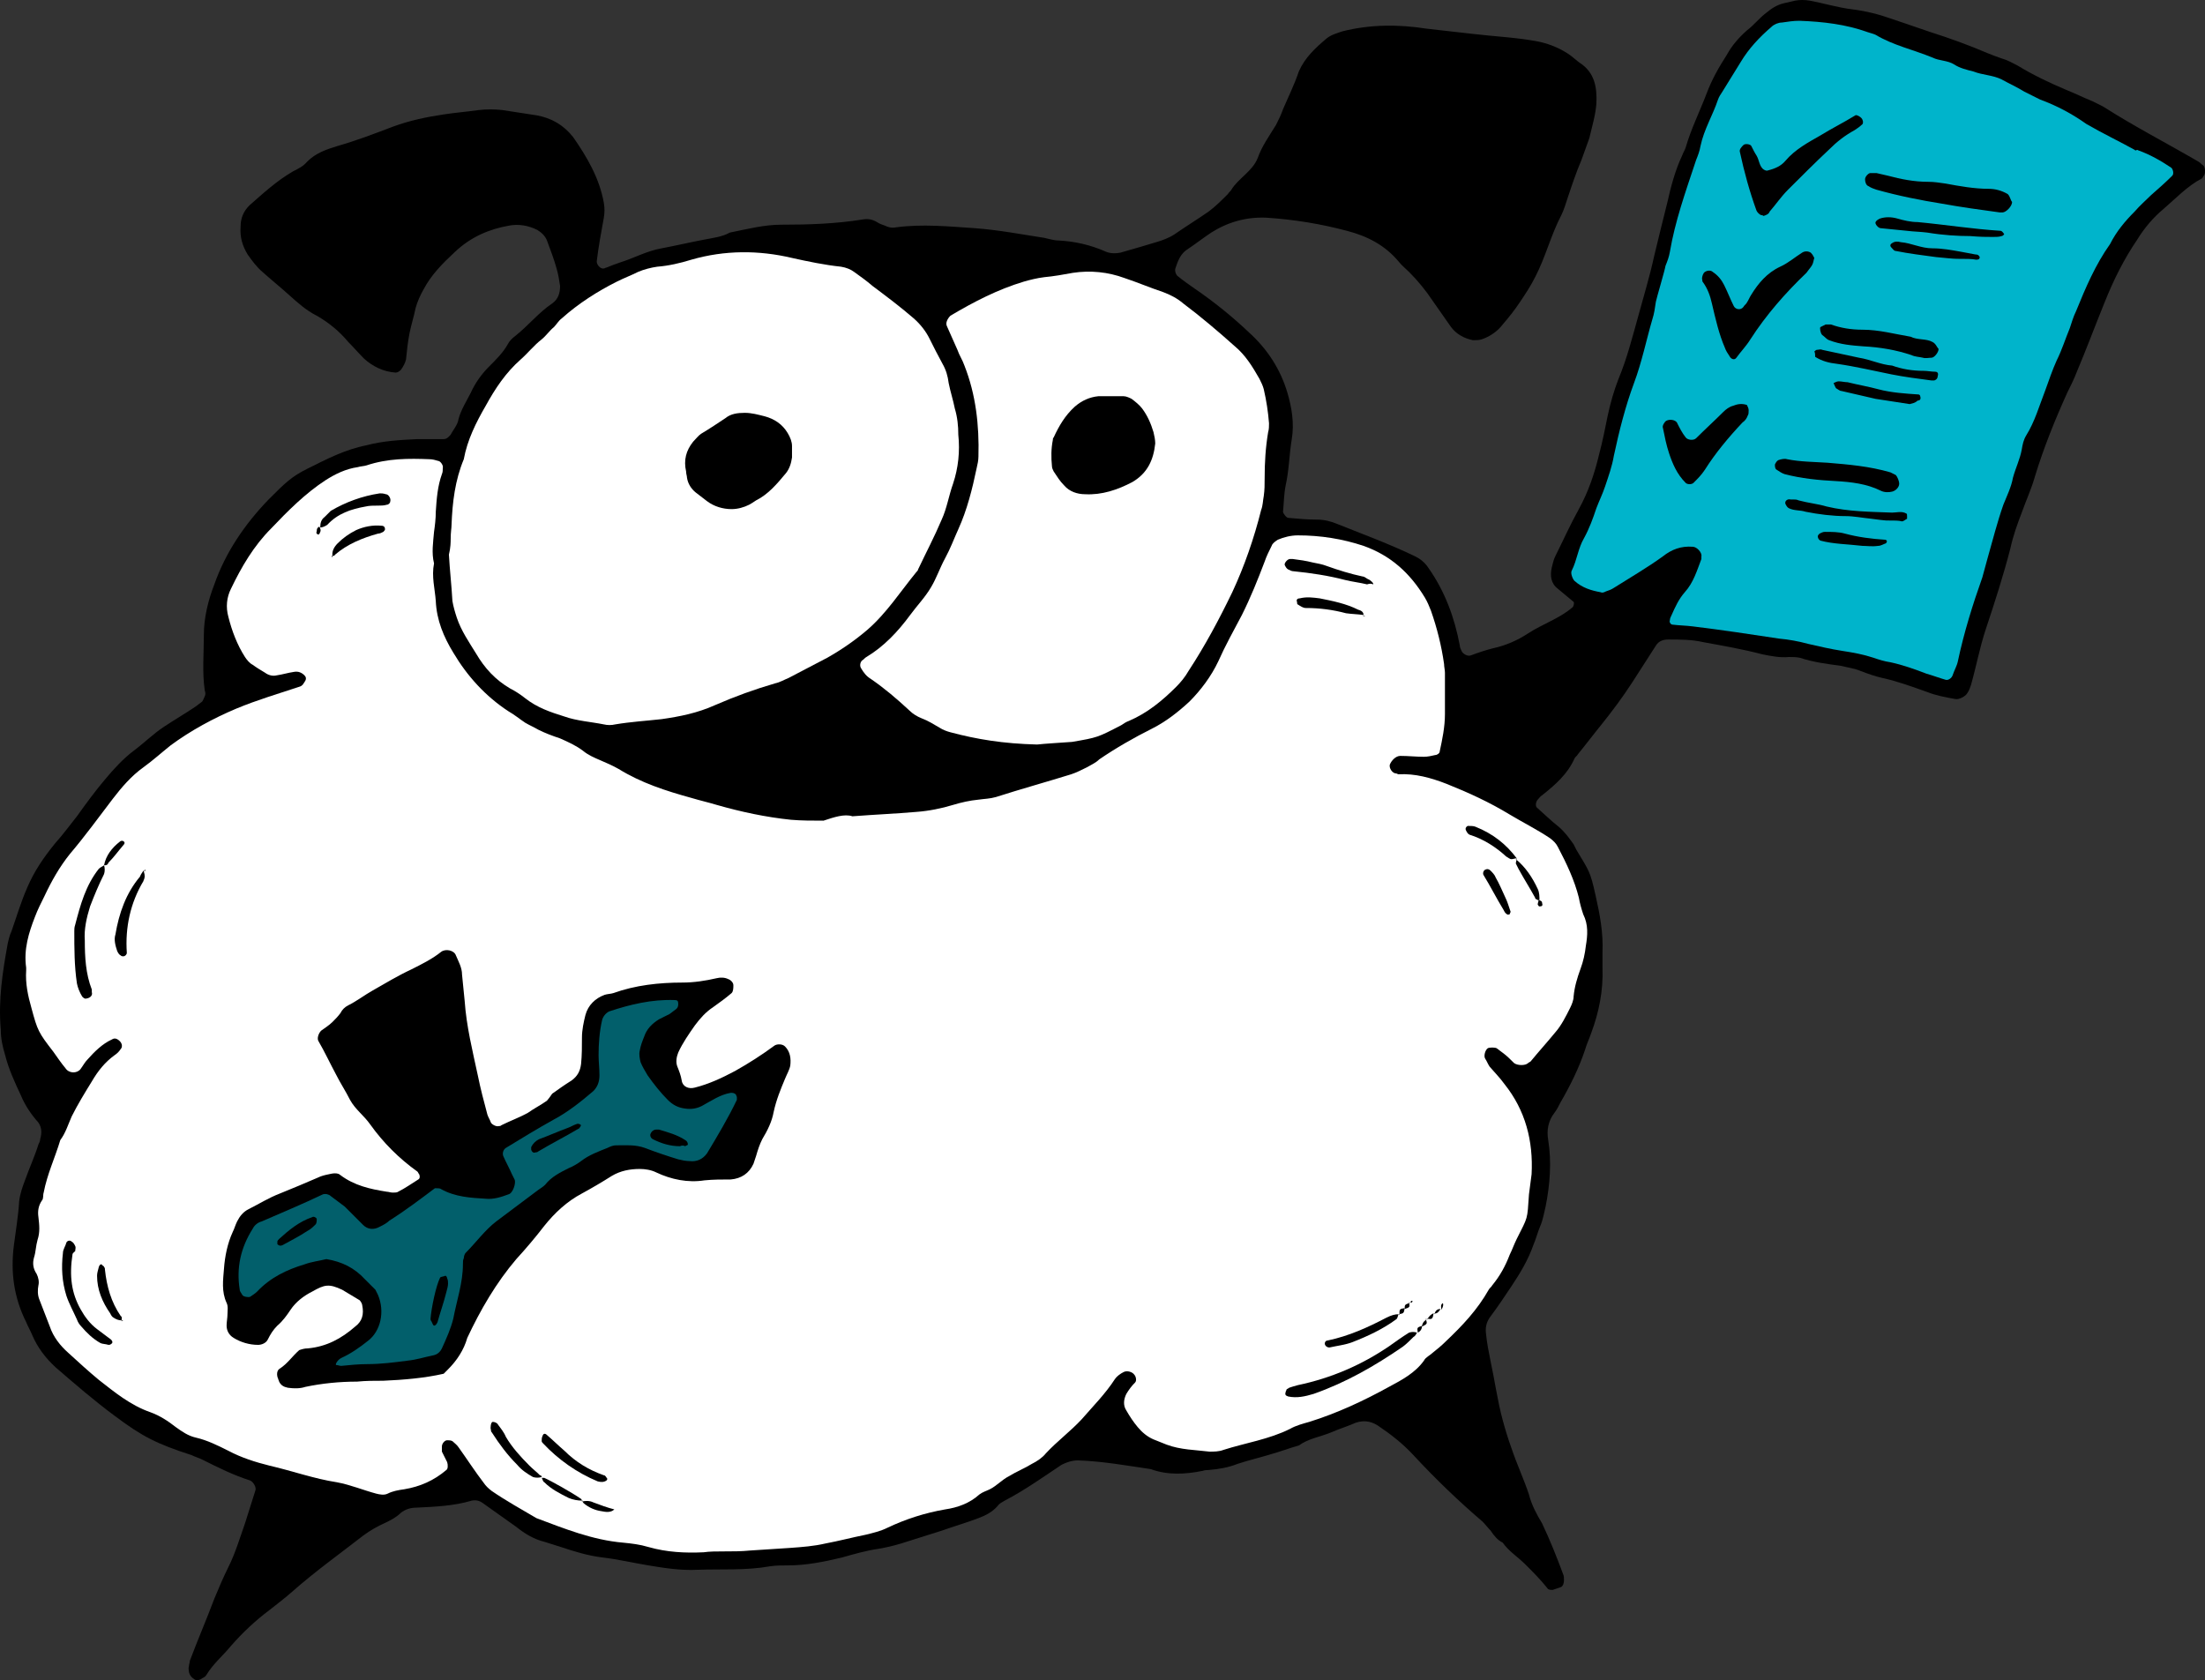 <?xml version="1.0" standalone="no"?><!-- Generator: Gravit.io --><svg xmlns="http://www.w3.org/2000/svg" xmlns:xlink="http://www.w3.org/1999/xlink" style="isolation:isolate" viewBox="0 0 251.929 191.984" width="251.929" height="191.984"><rect x="0" y="0" width="251.929" height="191.984" fill="#333333" stroke="none"/><defs><clipPath id="_clipPath_DaoOzjfwqD6pxLozTm8jhDwi1e4hAanr"><rect width="251.929" height="191.984"/></clipPath></defs><g clip-path="url(#_clipPath_DaoOzjfwqD6pxLozTm8jhDwi1e4hAanr)"><path d=" M 47.69 50.175 C 48.69 50.175 49.69 50.175 50.69 50.175 C 51.09 50.175 51.29 49.875 51.49 49.675 C 51.79 49.075 52.29 48.575 52.39 47.875 C 52.69 46.775 53.29 45.875 53.79 44.875 C 54.29 43.775 54.99 42.775 55.89 41.875 C 56.69 41.075 57.49 40.275 57.99 39.375 C 58.19 38.975 58.49 38.675 58.89 38.375 C 60.39 37.175 61.59 35.675 63.09 34.675 C 63.79 34.175 63.99 33.475 63.99 32.675 C 63.89 31.975 63.79 31.375 63.59 30.675 C 63.29 29.575 62.89 28.575 62.49 27.475 C 62.29 26.975 61.89 26.575 61.39 26.275 C 60.39 25.775 59.29 25.575 58.19 25.775 C 55.89 26.175 53.79 27.075 51.99 28.775 C 50.59 30.075 49.29 31.375 48.39 33.075 C 47.99 33.775 47.69 34.475 47.49 35.175 C 47.29 36.175 46.99 37.075 46.79 38.075 C 46.59 39.075 46.49 40.075 46.39 41.075 C 46.29 41.475 46.09 41.875 45.79 42.275 C 45.59 42.475 45.39 42.575 45.19 42.575 C 43.79 42.475 42.59 41.875 41.59 40.975 C 40.99 40.375 40.39 39.675 39.79 39.075 C 38.79 37.875 37.59 36.875 36.19 36.075 C 34.99 35.475 33.99 34.575 32.99 33.675 C 31.99 32.775 30.99 31.975 29.99 31.075 C 29.29 30.475 28.79 29.775 28.29 29.075 C 27.69 28.075 27.39 27.075 27.49 25.875 C 27.49 24.975 27.79 24.175 28.49 23.475 C 30.09 22.075 31.59 20.675 33.49 19.575 C 34.09 19.275 34.69 18.975 35.09 18.475 C 36.09 17.475 37.29 17.075 38.59 16.675 C 40.69 16.075 42.79 15.275 44.89 14.475 C 46.79 13.775 48.69 13.375 50.69 13.075 C 51.99 12.875 53.29 12.775 54.69 12.575 C 55.59 12.475 56.49 12.475 57.39 12.575 C 58.69 12.775 59.99 12.975 61.29 13.175 C 62.99 13.475 64.39 14.275 65.49 15.675 C 67.09 17.975 68.49 20.375 68.99 23.175 C 69.09 23.775 69.09 24.275 68.99 24.875 C 68.69 26.475 68.39 28.175 68.19 29.775 C 68.09 30.175 68.59 30.775 68.99 30.675 C 69.09 30.675 69.19 30.575 69.29 30.575 C 69.79 30.375 70.29 30.175 70.89 29.975 C 72.49 29.475 73.89 28.675 75.59 28.375 C 77.19 28.075 78.89 27.675 80.49 27.375 C 81.49 27.175 82.49 27.075 83.39 26.575 C 85.39 26.175 87.29 25.675 89.29 25.675 C 92.39 25.675 95.49 25.575 98.59 25.075 C 99.19 24.975 99.69 25.075 100.19 25.375 C 100.49 25.575 100.79 25.675 101.09 25.775 C 101.49 25.975 101.89 26.075 102.39 25.975 C 105.39 25.575 108.39 25.875 111.39 26.075 C 114.09 26.275 116.69 26.775 119.29 27.175 C 119.79 27.275 120.39 27.475 120.89 27.475 C 122.79 27.575 124.59 27.975 126.39 28.775 C 126.89 28.975 127.49 28.975 127.99 28.875 C 129.39 28.475 130.79 28.075 132.09 27.675 C 132.79 27.475 133.59 27.175 134.19 26.775 C 135.49 25.875 136.79 25.075 138.09 24.175 C 138.89 23.575 139.59 22.875 140.29 22.175 C 140.39 21.975 140.59 21.875 140.69 21.675 C 141.49 20.375 143.09 19.575 143.69 18.075 C 144.19 16.675 144.99 15.575 145.79 14.275 C 146.09 13.675 146.39 13.075 146.59 12.475 C 147.19 11.075 147.89 9.675 148.39 8.175 C 149.09 6.575 150.29 5.475 151.59 4.375 C 152.09 3.975 152.79 3.775 153.39 3.575 C 156.59 2.775 159.79 2.775 162.99 3.275 C 164.79 3.475 166.49 3.675 168.29 3.875 C 170.79 4.175 173.39 4.275 175.89 4.775 C 177.19 5.075 178.39 5.575 179.49 6.375 C 179.89 6.675 180.19 6.975 180.49 7.175 C 182.19 8.275 182.49 9.975 182.39 11.875 C 182.29 13.175 181.89 14.475 181.59 15.775 C 181.29 16.575 180.99 17.475 180.69 18.275 C 180.09 19.675 179.59 21.175 179.09 22.675 C 178.89 23.275 178.69 23.975 178.39 24.575 C 177.19 26.875 176.59 29.375 175.39 31.675 C 174.89 32.675 174.29 33.575 173.69 34.475 C 173.09 35.375 172.39 36.275 171.69 37.075 C 171.09 37.875 170.19 38.475 169.29 38.775 C 168.99 38.875 168.59 38.875 168.29 38.875 C 167.29 38.675 166.39 38.175 165.79 37.375 C 165.09 36.375 164.39 35.375 163.69 34.375 C 162.89 33.175 161.99 32.075 160.99 31.075 C 160.59 30.675 160.19 30.375 159.79 29.875 C 158.19 27.975 156.19 26.975 153.89 26.375 C 150.89 25.575 147.79 25.075 144.69 24.875 C 142.39 24.775 140.29 25.375 138.39 26.575 C 137.49 27.175 136.59 27.875 135.69 28.475 C 134.89 28.975 134.59 29.775 134.29 30.675 C 134.19 30.975 134.39 31.475 134.59 31.575 C 135.19 32.075 135.79 32.475 136.49 32.975 C 138.69 34.475 140.79 36.175 142.69 37.975 C 144.79 39.875 146.29 42.175 147.09 44.875 C 147.59 46.575 147.89 48.375 147.59 50.175 C 147.29 51.975 147.29 53.675 146.89 55.475 C 146.69 56.475 146.69 57.475 146.59 58.475 C 146.59 58.675 146.99 59.175 147.19 59.175 C 148.29 59.275 149.39 59.375 150.49 59.375 C 151.29 59.375 152.09 59.575 152.79 59.875 C 155.79 61.075 158.79 62.175 161.69 63.575 C 162.29 63.875 162.79 64.275 163.19 64.875 C 165.09 67.575 166.19 70.575 166.79 73.775 C 166.79 73.975 166.89 74.175 166.99 74.375 C 167.09 74.675 167.69 75.075 168.09 74.875 C 168.89 74.575 169.79 74.275 170.59 74.075 C 171.99 73.775 173.39 73.175 174.59 72.375 C 176.29 71.275 178.19 70.675 179.69 69.375 C 179.79 69.275 179.89 68.875 179.79 68.775 C 179.19 68.275 178.59 67.775 177.99 67.275 C 177.19 66.675 177.09 65.775 177.29 64.875 C 177.39 64.475 177.49 63.975 177.69 63.575 C 178.59 61.775 179.39 59.975 180.39 58.175 C 181.49 56.175 182.19 54.075 182.69 51.975 C 183.09 50.475 183.39 48.975 183.69 47.475 C 183.99 46.075 184.39 44.675 184.89 43.375 C 185.89 40.975 186.49 38.575 187.19 36.075 C 187.79 33.875 188.49 31.575 188.99 29.275 C 189.49 27.175 189.99 25.175 190.49 23.175 C 190.89 21.375 191.39 19.475 192.19 17.775 C 192.29 17.475 192.49 17.175 192.59 16.875 C 193.19 14.775 194.19 12.775 194.99 10.675 C 195.59 9.075 196.39 7.675 197.29 6.275 C 197.89 5.175 198.69 4.275 199.59 3.475 C 200.39 2.875 200.99 2.075 201.79 1.475 C 202.39 0.975 202.99 0.575 203.79 0.375 C 204.19 0.275 204.69 0.175 205.09 0.075 C 205.59 -0.025 206.19 -0.025 206.79 0.075 C 208.39 0.375 209.99 0.875 211.69 1.075 C 213.29 1.275 214.79 1.675 216.19 2.175 C 217.69 2.675 219.09 3.175 220.59 3.675 C 222.79 4.375 224.99 5.175 227.09 6.075 C 227.59 6.275 228.09 6.475 228.69 6.675 C 229.39 6.875 229.89 7.175 230.49 7.475 C 232.29 8.575 234.19 9.475 236.09 10.275 C 237.09 10.675 238.09 11.175 239.09 11.575 C 239.49 11.775 239.89 11.975 240.29 12.175 C 243.89 14.475 247.59 16.375 251.19 18.475 C 251.39 18.575 251.49 18.775 251.69 18.875 C 251.99 19.075 251.99 19.875 251.79 20.075 C 251.69 20.175 251.69 20.275 251.59 20.375 C 249.89 21.275 248.59 22.675 247.19 23.875 C 245.99 24.875 244.99 26.075 244.19 27.375 C 242.69 29.575 241.49 31.975 240.49 34.475 C 239.39 37.175 238.39 39.875 237.29 42.475 C 236.99 43.275 236.59 44.075 236.19 44.875 C 234.79 47.975 233.49 51.175 232.49 54.475 C 232.09 55.875 231.49 57.175 230.99 58.575 C 230.49 59.875 229.99 61.275 229.69 62.675 C 228.89 65.775 227.89 68.875 226.89 71.875 C 226.19 73.975 225.79 76.175 225.19 78.275 C 225.09 78.575 224.99 78.875 224.79 79.175 C 224.59 79.575 223.79 79.975 223.39 79.875 C 222.29 79.675 221.19 79.475 220.19 79.075 C 218.49 78.475 216.89 77.875 215.09 77.475 C 214.19 77.275 213.39 76.975 212.59 76.675 C 211.89 76.375 211.09 76.275 210.29 76.075 C 208.79 75.875 207.19 75.675 205.69 75.175 C 205.29 75.075 204.79 75.075 204.39 75.075 C 203.39 75.175 202.39 74.975 201.39 74.775 C 199.09 74.175 196.79 73.775 194.59 73.375 C 193.29 73.075 191.99 73.075 190.59 73.075 C 189.99 73.075 189.49 73.275 189.19 73.775 C 188.29 75.175 187.39 76.575 186.49 77.975 C 185.39 79.675 184.19 81.275 182.99 82.775 C 182.09 83.875 181.19 85.075 180.29 86.175 C 180.19 86.375 179.99 86.475 179.89 86.675 C 179.09 88.475 177.69 89.675 176.19 90.875 C 175.99 90.975 175.89 91.175 175.69 91.375 C 175.49 91.575 175.39 92.075 175.59 92.275 C 176.39 92.975 177.19 93.775 178.09 94.475 C 178.79 95.075 179.29 95.775 179.79 96.475 C 179.89 96.675 179.99 96.875 180.09 97.075 C 181.59 99.575 181.69 99.575 182.29 102.275 C 182.79 104.475 183.19 106.575 183.09 108.875 C 183.09 109.475 183.09 109.975 183.09 110.575 C 183.19 113.175 182.69 115.675 181.79 118.075 C 181.59 118.675 181.29 119.275 181.09 119.975 C 180.39 122.075 179.39 124.075 178.29 125.975 C 178.09 126.375 177.89 126.775 177.59 127.175 C 176.89 128.075 176.69 129.175 176.89 130.275 C 177.29 132.775 177.09 135.375 176.59 137.875 C 176.39 138.675 176.29 139.375 175.99 140.075 C 175.69 140.775 175.49 141.575 175.19 142.275 C 174.59 143.975 173.69 145.475 172.69 146.975 C 171.89 148.175 171.09 149.375 170.19 150.575 C 169.79 151.175 169.69 151.775 169.79 152.475 C 169.89 153.475 170.09 154.475 170.29 155.475 C 170.79 157.775 171.09 160.075 171.69 162.275 C 171.99 163.375 172.29 164.375 172.69 165.475 C 173.29 167.275 174.09 168.975 174.69 170.775 C 174.99 171.975 175.59 173.075 176.19 174.075 C 177.09 175.975 177.89 177.975 178.59 179.875 C 178.69 180.075 178.69 180.275 178.69 180.575 C 178.69 180.875 178.59 181.275 178.29 181.375 C 177.99 181.475 177.69 181.575 177.39 181.675 C 177.19 181.675 176.89 181.675 176.79 181.475 C 175.99 180.475 175.19 179.675 174.29 178.775 C 173.39 177.875 172.39 177.275 171.69 176.275 C 171.09 175.975 170.69 175.475 170.29 174.875 C 169.99 174.575 169.69 174.175 169.39 173.875 C 166.59 171.475 163.99 168.975 161.49 166.275 C 160.29 164.975 158.89 163.875 157.39 162.875 C 156.59 162.375 155.79 162.275 154.89 162.575 C 153.99 162.975 152.99 163.275 152.09 163.675 C 150.89 164.175 149.49 164.375 148.39 165.175 C 147.29 165.475 146.29 165.875 145.19 166.175 C 143.89 166.575 142.59 166.875 141.39 167.275 C 140.39 167.675 139.29 167.875 138.09 167.975 C 137.89 167.975 137.69 167.975 137.39 168.075 C 135.39 168.475 133.39 168.575 131.49 167.875 C 128.79 167.475 125.99 166.975 123.19 166.875 C 122.49 166.875 121.89 167.075 121.29 167.375 C 119.19 168.775 117.09 170.275 114.79 171.475 C 114.49 171.675 114.19 171.775 113.99 172.075 C 113.39 172.775 112.59 173.175 111.79 173.475 C 110.49 173.975 109.09 174.375 107.69 174.875 C 106.39 175.275 105.19 175.675 103.89 176.075 C 102.69 176.475 101.59 176.775 100.39 176.975 C 98.99 177.175 97.59 177.575 96.19 177.975 C 94.09 178.475 92.09 178.875 89.99 178.875 C 89.29 178.875 88.69 178.875 87.99 178.975 C 85.19 179.475 82.49 179.275 79.69 179.375 C 77.79 179.475 75.89 179.175 74.09 178.875 C 72.29 178.575 70.59 178.175 68.89 177.975 C 67.19 177.775 65.59 177.275 64.09 176.775 C 63.49 176.575 62.79 176.375 62.19 176.175 C 60.99 175.875 59.99 175.275 58.99 174.475 C 57.69 173.575 56.49 172.675 55.19 171.775 C 54.79 171.475 54.39 171.375 53.89 171.475 C 51.89 172.075 49.69 172.175 47.59 172.275 C 46.89 172.275 46.29 172.475 45.79 172.875 C 45.29 173.375 44.69 173.675 44.09 173.975 C 43.19 174.375 42.29 174.875 41.49 175.475 C 38.79 177.575 35.99 179.575 33.39 181.875 C 32.59 182.575 31.69 183.275 30.79 183.975 C 29.19 185.175 27.69 186.575 26.39 188.075 C 25.49 189.175 24.39 190.075 23.59 191.375 C 23.49 191.575 23.29 191.675 23.09 191.775 C 22.89 191.975 22.39 192.075 22.19 191.875 C 21.89 191.675 21.69 191.475 21.59 191.075 C 21.59 190.875 21.49 190.675 21.59 190.375 C 21.59 190.175 21.69 189.975 21.69 189.775 C 22.59 187.375 23.59 185.075 24.49 182.675 C 24.99 181.475 25.49 180.275 26.09 179.075 C 26.89 177.475 27.39 175.775 27.99 174.075 C 28.39 172.775 28.79 171.575 29.19 170.275 C 29.29 169.975 28.99 169.375 28.59 169.175 C 26.69 168.575 24.89 167.675 23.09 166.775 C 22.69 166.575 22.29 166.475 21.89 166.275 C 17.89 164.975 16.29 164.175 13.09 161.775 C 10.79 160.075 8.59 158.175 6.39 156.275 C 5.19 155.175 4.29 153.975 3.69 152.575 C 3.49 152.075 3.19 151.575 2.99 151.075 C 1.59 148.275 1.19 145.375 1.59 142.275 C 1.79 140.675 2.09 138.975 2.19 137.275 C 2.29 136.375 2.59 135.575 2.89 134.775 C 3.39 133.375 3.99 132.075 4.39 130.775 C 4.49 130.575 4.59 130.375 4.59 130.175 C 4.79 129.475 4.79 128.875 4.39 128.275 C 3.59 127.375 2.89 126.375 2.39 125.175 C 1.69 123.675 0.99 122.175 0.59 120.575 C 0.29 119.575 0.09 118.675 0.09 117.675 C -0.21 114.275 0.29 111.075 0.89 107.775 C 0.99 107.375 1.09 106.875 1.29 106.475 C 1.89 104.775 2.39 103.075 3.09 101.475 C 3.89 99.575 4.99 97.975 6.29 96.375 C 7.19 95.375 7.99 94.275 8.79 93.275 C 9.79 91.875 10.89 90.375 11.99 89.075 C 12.99 87.875 14.09 86.675 15.29 85.775 C 16.49 84.875 17.49 83.875 18.69 83.075 C 19.89 82.275 21.09 81.575 22.29 80.775 C 22.59 80.575 22.79 80.375 23.09 80.175 C 23.19 80.075 23.29 79.775 23.39 79.575 C 23.49 79.375 23.49 79.175 23.39 78.875 C 23.09 76.775 23.29 74.675 23.29 72.575 C 23.29 70.575 23.79 68.575 24.49 66.775 C 25.79 63.075 27.99 59.875 30.69 57.075 C 32.59 55.175 33.29 54.475 35.09 53.575 C 37.29 52.475 39.39 51.375 41.89 50.875 C 43.79 50.375 45.69 50.275 47.69 50.175 Z " fill-rule="evenodd" fill="rgb(0,0,0)"/><path d=" M 97.39 93.275 C 99.99 93.075 102.39 92.975 104.69 92.775 C 106.09 92.675 107.59 92.375 108.89 91.975 C 109.89 91.675 110.79 91.475 111.79 91.375 C 112.49 91.275 113.09 91.275 113.79 91.075 C 116.59 90.175 119.49 89.375 122.39 88.475 C 122.99 88.275 123.59 87.975 124.19 87.675 C 124.69 87.375 125.19 87.175 125.59 86.775 C 127.49 85.475 129.59 84.275 131.59 83.275 C 133.19 82.475 134.59 81.375 135.89 80.175 C 137.19 78.875 138.39 77.275 139.19 75.575 C 139.99 73.775 140.99 71.975 141.89 70.275 C 142.89 68.275 143.69 66.275 144.49 64.175 C 144.69 63.575 144.99 62.975 145.29 62.375 C 145.39 62.075 145.69 61.875 145.99 61.675 C 146.69 61.375 147.49 61.175 148.29 61.175 C 150.89 61.175 153.39 61.575 155.79 62.375 C 158.89 63.475 161.09 65.475 162.79 68.275 C 163.09 68.775 163.29 69.275 163.49 69.775 C 164.19 71.775 164.69 73.775 164.99 75.875 C 164.99 76.175 165.09 76.575 165.09 76.875 C 165.09 78.475 165.09 79.975 165.09 81.575 C 165.09 83.075 164.79 84.475 164.49 85.875 C 164.49 86.075 164.19 86.275 163.99 86.275 C 163.59 86.375 163.09 86.475 162.69 86.475 C 161.79 86.475 160.89 86.375 159.99 86.375 C 159.49 86.375 158.99 86.875 158.79 87.375 C 158.69 87.775 159.09 88.375 159.49 88.375 C 159.59 88.375 159.69 88.475 159.79 88.475 C 161.69 88.375 163.49 88.875 165.29 89.575 C 167.79 90.575 170.19 91.675 172.49 93.075 C 173.99 93.975 175.59 94.775 177.09 95.775 C 177.49 96.075 177.79 96.375 177.99 96.775 C 178.99 98.675 179.89 100.575 180.39 102.575 C 180.49 103.175 180.69 103.875 180.89 104.475 C 181.49 105.675 181.39 106.875 181.19 108.075 C 181.09 108.975 180.89 109.875 180.59 110.675 C 180.19 111.775 179.89 112.775 179.79 113.875 C 179.79 114.275 179.59 114.775 179.39 115.175 C 178.89 116.175 178.39 117.175 177.69 117.975 C 176.79 119.075 175.79 120.175 174.89 121.275 C 174.79 121.375 174.69 121.375 174.59 121.475 C 174.29 121.775 173.39 121.775 172.99 121.475 C 172.59 121.075 172.19 120.675 171.79 120.375 C 171.49 120.175 171.29 119.975 170.99 119.775 C 170.79 119.675 170.19 119.675 169.99 119.775 C 169.69 119.975 169.49 120.675 169.69 120.975 C 169.89 121.275 169.99 121.575 170.19 121.875 C 170.79 122.575 171.39 123.175 171.89 123.875 C 174.29 126.875 175.19 130.375 174.99 134.175 C 174.89 134.975 174.79 135.675 174.69 136.475 C 174.49 139.475 174.59 138.975 173.29 141.575 C 172.99 142.175 172.79 142.775 172.49 143.375 C 171.99 144.675 171.39 145.775 170.49 146.875 C 170.39 147.075 170.19 147.175 170.09 147.375 C 168.79 149.675 167.09 151.475 165.19 153.275 C 164.69 153.775 164.19 154.175 163.69 154.575 C 163.39 154.875 162.89 155.075 162.69 155.475 C 161.69 156.875 160.19 157.675 158.69 158.475 C 155.79 160.075 152.79 161.475 149.59 162.475 C 148.89 162.675 148.09 162.875 147.39 163.275 C 144.99 164.475 142.29 164.875 139.79 165.675 C 139.29 165.875 138.69 165.875 138.19 165.875 C 136.59 165.675 134.89 165.675 133.29 165.075 C 132.79 164.875 132.29 164.675 131.79 164.475 C 131.09 164.175 130.49 163.675 129.99 163.075 C 129.49 162.475 129.09 161.875 128.69 161.175 C 128.29 160.575 128.39 159.875 128.69 159.275 C 128.99 158.775 129.29 158.375 129.69 157.975 C 129.89 157.775 129.79 157.275 129.59 157.075 C 129.39 156.775 128.79 156.575 128.39 156.775 C 127.99 156.975 127.59 157.275 127.39 157.575 C 126.29 159.275 124.89 160.675 123.59 162.175 C 122.29 163.575 120.79 164.675 119.49 166.075 C 119.09 166.575 118.49 166.975 117.89 167.275 C 117.09 167.775 116.09 168.175 115.29 168.675 C 114.49 169.075 113.89 169.775 113.09 170.175 C 112.69 170.375 112.29 170.475 111.89 170.775 C 110.79 171.775 109.39 172.275 107.99 172.475 C 105.69 172.875 103.49 173.575 101.39 174.575 C 100.59 174.975 99.69 175.175 98.89 175.375 C 97.39 175.675 95.89 176.075 94.29 176.375 C 92.99 176.675 91.69 176.775 90.29 176.875 C 88.69 176.975 87.19 177.075 85.69 177.175 C 84.69 177.275 83.69 177.275 82.69 177.275 C 81.89 177.275 81.09 177.275 80.39 177.375 C 78.29 177.475 76.19 177.375 74.09 176.775 C 73.09 176.475 72.19 176.375 71.19 176.275 C 67.69 175.975 64.49 174.675 61.29 173.475 C 59.59 172.475 57.79 171.475 56.19 170.375 C 55.79 170.075 55.49 169.775 55.29 169.475 C 54.29 168.175 53.39 166.775 52.39 165.375 C 52.19 165.075 51.89 164.875 51.69 164.675 C 51.49 164.575 51.29 164.575 51.09 164.575 C 50.79 164.575 50.49 164.975 50.49 165.275 C 50.49 165.475 50.49 165.775 50.49 165.875 C 50.69 166.275 50.89 166.675 51.09 167.075 C 51.19 167.375 51.19 167.875 50.99 167.975 C 49.59 169.175 47.99 169.875 46.19 170.175 C 45.49 170.275 44.89 170.375 44.29 170.675 C 43.89 170.875 43.39 170.775 42.99 170.675 C 41.49 170.275 40.09 169.675 38.49 169.375 C 35.89 168.975 33.39 168.075 30.79 167.475 C 29.19 167.075 27.59 166.575 26.09 165.775 C 24.89 165.175 23.69 164.575 22.39 164.275 C 21.49 164.075 20.79 163.575 20.09 163.075 C 19.19 162.375 18.29 161.775 17.19 161.375 C 14.89 160.575 13.09 159.075 11.29 157.675 C 10.09 156.675 8.99 155.675 7.79 154.575 C 6.89 153.775 6.09 152.775 5.69 151.575 C 5.29 150.575 4.89 149.475 4.49 148.475 C 4.29 147.975 4.29 147.375 4.39 146.875 C 4.49 146.475 4.39 145.975 4.19 145.575 C 3.79 144.975 3.69 144.375 3.89 143.675 C 4.09 143.075 4.09 142.375 4.29 141.675 C 4.59 140.775 4.49 139.975 4.39 139.075 C 4.29 138.375 4.39 137.775 4.79 137.175 C 4.99 136.975 4.89 136.575 4.99 136.275 C 5.39 134.175 6.29 132.275 6.89 130.275 C 7.49 129.475 7.79 128.475 8.19 127.575 C 8.89 126.175 9.69 124.875 10.49 123.575 C 11.19 122.375 11.99 121.375 13.09 120.575 C 13.39 120.375 13.59 120.175 13.79 119.875 C 13.99 119.675 13.99 119.275 13.69 118.975 C 13.39 118.675 13.09 118.575 12.79 118.775 C 11.69 119.275 10.79 120.175 9.99 121.075 C 9.69 121.375 9.49 121.775 9.19 122.175 C 8.79 122.675 7.89 122.675 7.49 122.075 C 6.99 121.475 6.59 120.875 6.09 120.175 C 4.39 117.975 4.29 117.775 3.59 115.175 C 3.19 113.775 2.89 112.375 2.99 110.875 C 2.99 110.775 2.99 110.675 2.99 110.575 C 2.69 108.475 3.29 106.575 3.99 104.775 C 4.29 103.975 4.69 103.175 5.09 102.375 C 5.89 100.675 6.79 99.075 7.99 97.575 C 9.69 95.575 11.29 93.375 12.89 91.275 C 13.89 89.975 14.99 88.675 16.39 87.675 C 17.49 86.875 18.49 85.975 19.49 85.175 C 21.79 83.475 24.39 82.075 26.99 80.975 C 29.39 79.975 31.79 79.275 34.19 78.475 C 34.59 78.375 34.69 78.075 34.89 77.775 C 34.99 77.575 34.99 77.375 34.79 77.175 C 34.49 76.875 34.09 76.675 33.59 76.775 C 32.89 76.875 32.29 77.075 31.59 77.175 C 31.19 77.275 30.69 77.175 30.29 76.875 C 29.79 76.575 29.29 76.275 28.89 75.975 C 28.49 75.775 28.19 75.375 27.99 75.075 C 27.09 73.675 26.49 72.075 26.09 70.475 C 25.79 69.375 25.89 68.275 26.39 67.275 C 27.59 64.775 28.99 62.375 30.99 60.375 C 32.89 58.375 34.89 56.375 37.19 54.875 C 38.29 54.175 39.49 53.575 40.89 53.375 C 41.19 53.275 41.59 53.275 41.89 53.175 C 44.29 52.375 46.69 52.375 49.09 52.475 C 49.39 52.475 49.79 52.575 50.09 52.675 C 50.29 52.675 50.69 53.175 50.59 53.475 C 50.59 53.675 50.59 53.975 50.49 54.175 C 49.99 55.575 49.89 56.975 49.79 58.475 C 49.79 59.275 49.69 60.075 49.59 60.775 C 49.49 61.975 49.29 63.175 49.59 64.375 C 49.29 65.875 49.69 67.275 49.79 68.675 C 49.89 70.875 50.69 72.775 51.79 74.575 C 53.39 77.275 55.49 79.575 58.09 81.275 C 58.79 81.675 59.39 82.175 59.99 82.575 C 60.49 82.875 60.99 83.075 61.49 83.375 C 62.29 83.775 63.09 84.075 63.99 84.375 C 64.89 84.775 65.79 85.175 66.59 85.775 C 67.19 86.275 67.89 86.575 68.59 86.875 C 69.29 87.175 69.99 87.475 70.69 87.875 C 73.29 89.475 76.09 90.375 78.99 91.175 C 79.99 91.475 80.89 91.675 81.89 91.975 C 84.69 92.775 87.49 93.375 90.39 93.675 C 91.59 93.775 92.79 93.775 94.09 93.775 C 95.29 93.375 96.49 92.975 97.39 93.275 Z " fill-rule="evenodd" fill="rgb(255,255,255)"/><path d=" M 243.99 17.175 C 244.09 17.175 244.19 17.075 244.29 17.175 C 245.69 17.675 246.89 18.375 248.09 19.175 C 248.29 19.375 248.39 19.875 248.19 20.075 C 247.39 20.875 246.59 21.575 245.79 22.275 C 245.19 22.875 244.49 23.475 243.89 24.175 C 242.79 25.275 241.79 26.475 241.09 27.875 C 239.39 30.275 238.29 32.875 237.19 35.575 C 236.89 36.175 236.69 36.875 236.49 37.475 C 235.99 38.675 235.59 39.975 234.99 41.175 C 234.49 42.275 234.09 43.475 233.69 44.575 C 232.99 46.375 232.49 48.175 231.49 49.775 C 231.19 50.275 231.09 50.775 230.99 51.375 C 230.79 52.475 230.29 53.475 229.99 54.575 C 229.79 55.675 229.29 56.675 228.89 57.675 C 228.19 59.675 227.69 61.675 227.09 63.775 C 226.89 64.475 226.69 65.275 226.49 65.975 C 225.39 69.075 224.39 72.275 223.69 75.575 C 223.59 76.075 223.29 76.575 223.09 77.175 C 222.99 77.475 222.59 77.775 222.29 77.675 C 221.59 77.475 220.79 77.175 220.09 76.975 C 218.79 76.475 217.39 75.975 215.99 75.675 C 215.29 75.575 214.69 75.375 214.09 75.175 C 212.89 74.775 211.79 74.575 210.49 74.375 C 209.19 74.175 207.89 73.875 206.59 73.575 C 205.49 73.275 204.39 73.075 203.29 72.975 C 199.99 72.475 196.69 71.975 193.39 71.575 C 192.59 71.475 191.89 71.475 191.09 71.375 C 190.89 71.375 190.69 71.075 190.79 70.875 C 190.79 70.675 190.89 70.475 190.99 70.275 C 191.39 69.375 191.79 68.475 192.49 67.675 C 193.49 66.575 193.89 65.175 194.39 63.875 C 194.39 63.775 194.39 63.675 194.39 63.575 C 194.49 63.175 193.89 62.475 193.39 62.475 C 192.09 62.375 190.99 62.775 189.99 63.575 C 188.19 64.875 186.29 65.975 184.39 67.175 C 184.09 67.375 183.79 67.475 183.49 67.575 C 183.29 67.675 183.09 67.775 182.89 67.675 C 181.79 67.475 180.79 67.175 179.89 66.375 C 179.69 66.175 179.39 65.475 179.59 65.175 C 180.19 63.975 180.29 62.675 180.99 61.475 C 181.59 60.375 181.99 59.275 182.39 58.075 C 182.69 57.275 183.09 56.475 183.39 55.575 C 183.79 54.375 184.19 53.275 184.39 52.075 C 184.99 49.275 185.69 46.475 186.69 43.775 C 187.59 41.375 188.09 38.875 188.79 36.475 C 188.99 35.875 189.09 35.175 189.19 34.475 C 189.29 33.975 190.19 30.975 190.29 30.375 C 190.49 29.875 190.69 29.375 190.79 28.775 C 191.39 25.275 192.49 22.175 193.79 18.275 C 193.99 17.775 194.19 17.275 194.29 16.675 C 194.69 14.775 195.69 13.175 196.29 11.375 C 196.39 11.075 196.59 10.775 196.79 10.475 C 197.49 9.375 198.19 8.175 198.89 7.075 C 199.79 5.575 200.99 4.275 202.39 3.075 C 202.69 2.775 203.19 2.575 203.59 2.575 C 204.29 2.475 204.89 2.375 205.59 2.375 C 208.29 2.475 210.89 2.775 213.39 3.675 C 213.69 3.775 214.09 3.875 214.29 3.975 C 216.29 5.175 218.59 5.675 220.79 6.575 C 221.59 6.975 222.49 6.875 223.29 7.375 C 223.89 7.775 224.69 7.975 225.49 8.175 C 226.49 8.575 227.69 8.575 228.69 9.075 C 229.59 9.575 230.49 9.975 231.29 10.475 C 231.89 10.775 232.49 11.075 233.09 11.375 C 234.99 12.075 236.69 12.975 238.39 14.175 C 240.29 15.275 242.19 16.175 243.99 17.175 L 243.89 17.075 L 243.99 17.175 Z " fill-rule="evenodd" fill="rgb(0,180,203)"/><path d=" M 51.49 61.675 C 51.49 60.775 51.59 60.375 51.59 59.975 C 51.69 57.375 51.99 54.875 52.99 52.475 C 53.39 50.275 54.39 48.275 55.49 46.375 C 56.59 44.375 57.79 42.575 59.49 41.075 C 60.29 40.375 60.99 39.475 61.89 38.775 C 62.39 38.375 62.79 37.775 63.29 37.375 C 63.59 37.075 63.79 36.675 64.19 36.375 C 66.09 34.675 68.29 33.275 70.49 32.175 C 71.29 31.775 72.09 31.475 72.89 31.075 C 73.59 30.775 74.39 30.575 75.09 30.475 C 76.39 30.375 77.69 30.075 78.99 29.675 C 82.79 28.575 86.69 28.575 90.49 29.475 C 92.29 29.875 94.19 30.275 96.09 30.475 C 96.69 30.575 97.19 30.775 97.59 31.075 C 98.29 31.575 98.99 32.075 99.69 32.675 C 101.29 33.875 102.89 35.075 104.39 36.375 C 105.19 37.075 105.79 37.875 106.19 38.675 C 106.69 39.675 107.19 40.675 107.69 41.575 C 108.09 42.275 108.29 42.975 108.39 43.775 C 108.59 44.775 108.89 45.675 109.09 46.675 C 109.39 47.675 109.49 48.675 109.49 49.675 C 109.69 51.575 109.49 53.475 108.89 55.275 C 108.39 56.675 108.19 58.075 107.59 59.375 C 106.79 61.275 105.79 63.175 104.89 65.075 C 104.89 65.175 104.79 65.275 104.69 65.375 C 102.89 67.575 101.29 70.075 99.09 71.975 C 97.69 73.175 96.09 74.275 94.49 75.175 C 92.99 75.975 91.59 76.675 90.09 77.475 C 89.59 77.675 89.09 77.975 88.59 78.075 C 86.19 78.775 83.99 79.575 81.69 80.575 C 79.69 81.475 77.69 81.875 75.59 82.175 C 73.79 82.375 72.09 82.475 70.29 82.775 C 69.89 82.875 69.39 82.875 68.99 82.775 C 67.49 82.475 65.89 82.375 64.49 81.875 C 62.89 81.375 61.39 80.875 59.99 79.775 C 59.49 79.375 58.89 78.975 58.29 78.675 C 56.59 77.675 55.39 76.375 54.39 74.675 C 53.59 73.375 52.69 72.075 52.19 70.575 C 51.99 69.975 51.79 69.275 51.69 68.675 C 51.59 66.875 51.39 65.175 51.29 63.375 C 51.49 62.575 51.49 61.875 51.49 61.675 Z " fill-rule="evenodd" fill="rgb(255,255,255)"/><path d=" M 118.49 85.075 C 114.59 84.975 111.59 84.475 108.59 83.675 C 108.19 83.575 107.69 83.375 107.39 83.175 C 106.69 82.775 106.09 82.375 105.29 82.075 C 104.79 81.875 104.29 81.575 103.89 81.175 C 102.49 79.875 101.09 78.675 99.49 77.575 C 98.99 77.275 98.69 76.875 98.39 76.375 C 98.19 76.075 98.29 75.675 98.49 75.475 C 98.69 75.375 98.79 75.175 98.99 75.075 C 100.99 73.875 102.59 72.175 103.99 70.275 C 104.79 69.175 105.69 68.275 106.39 67.075 C 106.99 66.075 107.39 64.875 107.99 63.775 C 108.59 62.675 108.99 61.575 109.49 60.475 C 110.49 58.275 111.09 55.875 111.59 53.475 C 111.69 53.075 111.79 52.575 111.79 52.175 C 111.89 48.575 111.49 45.075 110.19 41.775 C 109.99 41.175 109.59 40.575 109.39 39.975 C 108.99 39.075 108.59 38.175 108.19 37.275 C 107.99 36.875 108.29 36.375 108.59 36.075 C 111.29 34.475 113.99 33.075 116.99 32.175 C 117.69 31.975 118.49 31.775 119.29 31.675 C 120.39 31.575 121.49 31.375 122.59 31.175 C 124.59 30.875 126.59 31.075 128.49 31.775 C 129.99 32.275 131.39 32.875 132.89 33.375 C 133.69 33.675 134.49 34.075 135.19 34.675 C 137.19 36.175 139.19 37.875 141.09 39.575 C 142.29 40.575 143.09 41.875 143.89 43.275 C 144.09 43.675 144.29 44.075 144.39 44.475 C 144.69 45.775 144.89 47.075 144.99 48.375 C 144.99 48.675 144.99 49.075 144.89 49.375 C 144.59 51.175 144.49 52.875 144.49 54.675 C 144.49 55.375 144.49 55.975 144.39 56.675 C 144.29 57.175 144.29 57.775 144.09 58.275 C 143.29 61.475 142.19 64.675 140.79 67.675 C 139.29 70.775 137.69 73.775 135.79 76.675 C 135.39 77.375 134.89 77.975 134.39 78.475 C 132.79 80.075 131.09 81.475 128.99 82.375 C 128.69 82.475 128.39 82.675 128.09 82.875 C 125.39 84.275 125.39 84.275 122.49 84.775 C 121.09 84.875 119.39 84.975 118.49 85.075 Z " fill-rule="evenodd" fill="rgb(255,255,255)"/><path d=" M 63.09 124.975 C 63.79 124.475 64.49 123.975 65.29 123.475 C 65.99 122.975 66.29 122.375 66.39 121.575 C 66.49 120.575 66.49 119.575 66.49 118.575 C 66.49 117.675 66.69 116.775 66.89 115.975 C 67.19 114.875 67.99 114.075 69.09 113.675 C 69.39 113.575 69.79 113.575 70.09 113.475 C 72.59 112.575 75.29 112.275 77.99 112.275 C 79.29 112.275 80.59 112.075 81.89 111.775 C 82.29 111.675 82.79 111.675 83.19 111.875 C 83.49 111.975 83.79 112.275 83.79 112.575 C 83.79 112.875 83.79 113.275 83.59 113.475 C 82.89 114.075 82.19 114.575 81.49 115.075 C 80.59 115.675 79.99 116.375 79.39 117.175 C 78.69 118.175 77.99 119.175 77.49 120.275 C 77.29 120.775 77.19 121.375 77.39 121.875 C 77.59 122.375 77.79 122.875 77.89 123.475 C 77.99 124.175 78.69 124.475 79.39 124.275 C 80.99 123.875 82.49 123.175 83.99 122.375 C 85.59 121.475 86.99 120.575 88.49 119.475 C 88.79 119.275 89.39 119.275 89.69 119.575 C 90.29 120.175 90.39 120.975 90.29 121.775 C 90.19 122.275 89.89 122.775 89.69 123.275 C 89.19 124.475 88.69 125.675 88.39 127.075 C 88.19 128.175 87.69 129.175 87.09 130.175 C 86.79 130.775 86.59 131.375 86.39 132.075 C 86.29 132.375 86.19 132.675 86.09 132.975 C 85.59 134.075 84.69 134.675 83.49 134.775 C 82.49 134.775 81.49 134.775 80.49 134.875 C 78.59 135.175 76.69 134.775 74.99 133.975 C 74.39 133.675 73.69 133.575 73.09 133.575 C 71.99 133.575 70.89 133.775 69.89 134.375 C 68.79 135.075 67.59 135.775 66.49 136.375 C 64.79 137.275 63.39 138.575 62.19 140.075 C 61.19 141.375 60.09 142.675 58.99 143.875 C 56.69 146.575 54.89 149.675 53.39 152.875 C 52.99 154.275 52.19 155.475 51.19 156.475 C 50.99 156.675 50.89 156.775 50.69 156.975 C 48.49 157.475 46.09 157.675 43.79 157.775 C 42.79 157.775 41.79 157.775 40.79 157.875 C 38.79 157.875 36.79 158.075 34.89 158.475 C 34.29 158.675 33.59 158.675 32.89 158.575 C 32.39 158.475 32.09 158.275 31.89 157.875 C 31.89 157.775 31.79 157.675 31.79 157.575 C 31.59 157.175 31.59 156.575 31.99 156.375 C 32.89 155.775 33.39 154.975 34.19 154.275 C 34.49 154.175 34.79 154.075 35.19 154.075 C 37.29 153.875 38.99 152.975 40.59 151.575 C 41.39 150.975 41.59 150.175 41.39 149.175 C 41.39 148.975 41.19 148.675 41.09 148.575 C 40.39 148.175 39.79 147.775 39.09 147.375 C 37.59 146.675 37.09 146.775 35.69 147.575 C 34.69 148.075 33.79 148.775 33.19 149.675 C 32.79 150.275 32.29 150.975 31.69 151.475 C 31.19 151.975 30.89 152.475 30.59 153.075 C 30.39 153.475 29.89 153.675 29.49 153.675 C 28.49 153.675 27.49 153.375 26.69 152.875 C 26.19 152.575 25.89 152.075 25.89 151.475 C 25.89 151.075 25.99 150.575 25.99 150.175 C 25.99 149.775 26.09 149.275 25.89 148.875 C 25.29 147.575 25.49 146.275 25.59 144.975 C 25.69 143.575 25.99 142.075 26.59 140.775 C 26.79 140.375 26.89 139.975 27.09 139.575 C 27.39 138.975 27.79 138.475 28.39 138.175 C 29.59 137.575 30.69 136.875 31.99 136.375 C 33.49 135.775 34.89 135.175 36.29 134.575 C 36.69 134.375 37.09 134.275 37.59 134.175 C 37.99 134.075 38.59 133.975 38.89 134.275 C 40.49 135.475 42.29 135.875 44.19 136.175 C 44.39 136.175 44.59 136.275 44.89 136.275 C 45.09 136.275 45.39 136.275 45.49 136.175 C 46.29 135.775 46.99 135.275 47.79 134.775 C 47.99 134.675 47.99 134.375 47.89 134.175 C 47.79 134.075 47.79 133.975 47.69 133.875 C 45.59 132.375 43.79 130.575 42.29 128.475 C 41.59 127.475 40.59 126.775 39.99 125.675 C 39.49 124.675 38.89 123.775 38.39 122.775 C 37.69 121.475 37.09 120.175 36.39 118.975 C 36.19 118.675 36.39 118.075 36.69 117.775 C 37.09 117.475 37.59 117.175 37.99 116.775 C 38.29 116.475 38.59 116.175 38.89 115.775 C 39.09 115.375 39.39 115.075 39.79 114.875 C 40.79 114.375 41.69 113.675 42.59 113.175 C 43.99 112.375 45.49 111.475 46.99 110.775 C 48.19 110.175 49.39 109.575 50.39 108.775 C 50.89 108.375 51.89 108.575 52.09 109.175 C 52.39 109.875 52.79 110.575 52.79 111.375 C 52.89 112.375 52.99 113.375 53.09 114.375 C 53.29 117.275 53.99 120.075 54.59 122.875 C 54.89 124.375 55.29 125.875 55.69 127.375 C 55.79 127.675 55.99 127.975 56.09 128.275 C 56.19 128.475 56.69 128.775 56.99 128.675 C 57.09 128.675 57.19 128.675 57.29 128.575 C 58.29 128.075 59.39 127.675 60.29 127.175 C 60.99 126.675 61.79 126.275 62.49 125.775 C 62.59 125.675 62.89 125.275 63.09 124.975 L 63.29 124.875 L 63.09 124.975 Z " fill-rule="evenodd" fill="rgb(0,0,0)"/><path d=" M 11.89 98.875 C 11.99 99.175 11.99 99.575 11.89 99.875 C 11.29 101.075 10.79 102.275 10.29 103.575 C 9.89 104.875 9.59 106.175 9.69 107.475 C 9.69 109.375 9.79 111.275 10.49 113.075 C 10.49 113.175 10.49 113.275 10.49 113.375 C 10.59 113.675 10.39 113.975 9.99 114.075 C 9.69 114.175 9.59 114.075 9.39 113.875 C 9.09 113.375 8.89 112.875 8.79 112.375 C 8.49 110.375 8.49 108.375 8.49 106.375 C 8.49 106.175 8.49 105.975 8.59 105.675 C 9.19 103.375 9.79 101.175 11.29 99.275 C 11.49 99.075 11.79 98.975 11.89 98.875 L 11.89 98.875 Z " fill-rule="evenodd" fill="rgb(0,0,0)"/><path d=" M 8.29 143.275 C 7.89 145.875 8.19 147.775 9.19 149.575 C 9.69 150.475 10.29 151.275 11.09 151.875 C 11.59 152.275 12.19 152.675 12.69 153.075 C 12.89 153.275 12.89 153.475 12.69 153.575 C 12.59 153.675 12.49 153.675 12.39 153.675 C 12.09 153.575 11.69 153.575 11.49 153.475 C 10.59 152.975 9.89 152.275 9.29 151.575 C 9.09 151.375 8.89 151.075 8.79 150.775 C 8.39 149.875 7.89 148.975 7.59 148.075 C 7.09 146.475 6.99 144.875 7.19 143.175 C 7.19 142.775 7.49 142.375 7.59 141.975 C 7.69 141.775 7.99 141.675 8.19 141.875 C 8.39 141.975 8.49 142.175 8.59 142.375 C 8.69 142.575 8.59 142.775 8.59 142.975 C 8.29 143.175 8.19 143.475 8.29 143.275 Z " fill-rule="evenodd" fill="rgb(0,0,0)"/><path d=" M 161.89 152.275 C 161.79 152.475 161.69 152.675 161.49 152.775 C 161.09 153.175 160.69 153.575 160.29 153.875 C 157.09 156.075 153.79 157.975 150.09 159.275 C 149.09 159.575 148.19 159.775 147.19 159.575 C 146.89 159.475 146.79 159.375 146.89 159.075 C 146.89 158.975 146.99 158.875 146.99 158.775 C 147.09 158.675 147.19 158.675 147.29 158.575 C 147.59 158.475 147.89 158.375 148.29 158.275 C 152.09 157.475 155.59 155.975 158.79 153.775 C 159.49 153.275 160.19 152.775 160.99 152.275 C 161.29 152.175 161.59 152.175 161.89 152.275 L 161.89 152.275 Z " fill-rule="evenodd" fill="rgb(0,0,0)"/><path d=" M 156.19 66.775 C 155.39 66.575 154.49 66.475 153.69 66.275 C 151.79 65.775 149.79 65.475 147.79 65.275 C 147.59 65.275 147.39 65.175 147.19 65.075 C 146.99 64.975 146.89 64.775 146.79 64.575 C 146.69 64.375 147.09 63.875 147.39 63.875 C 147.49 63.875 147.59 63.875 147.69 63.875 C 148.49 63.975 149.19 64.075 149.99 64.275 C 150.49 64.375 151.09 64.475 151.59 64.675 C 152.99 65.175 154.29 65.575 155.69 65.875 C 155.89 65.875 156.09 66.075 156.29 66.175 C 156.59 66.275 156.99 66.675 156.89 66.775 C 156.69 66.675 156.49 66.675 156.19 66.775 Z " fill-rule="evenodd" fill="rgb(0,0,0)"/><path d=" M 16.39 99.475 C 16.49 99.775 16.59 100.075 16.49 100.375 C 16.49 100.475 16.39 100.575 16.39 100.675 C 14.89 103.175 14.29 105.975 14.49 108.875 C 14.49 109.075 14.29 109.275 14.09 109.275 C 13.99 109.275 13.89 109.275 13.79 109.175 C 13.59 109.075 13.49 108.875 13.39 108.675 C 13.19 108.075 12.99 107.375 13.19 106.775 C 13.59 104.375 14.39 102.075 15.99 100.175 C 16.09 99.875 16.29 99.675 16.39 99.475 C 16.49 99.375 16.39 99.475 16.39 99.475 Z " fill-rule="evenodd" fill="rgb(0,0,0)"/><path d=" M 61.89 168.775 C 61.59 168.875 61.19 168.875 60.89 168.775 C 60.19 168.375 59.59 167.975 59.09 167.375 C 57.99 166.275 57.09 165.075 56.19 163.675 C 56.09 163.575 56.09 163.475 56.09 163.375 C 55.99 163.175 56.09 162.475 56.29 162.475 C 56.49 162.475 56.79 162.575 56.89 162.775 C 57.19 163.175 57.59 163.675 57.79 164.175 C 58.49 165.375 59.49 166.475 60.49 167.475 C 60.89 167.875 61.29 168.175 61.69 168.575 C 61.89 168.575 61.89 168.775 61.89 168.775 L 61.89 168.775 Z " fill-rule="evenodd" fill="rgb(0,0,0)"/><path d=" M 69.39 168.975 C 69.39 169.075 69.29 169.175 69.29 169.175 C 68.99 169.375 68.69 169.375 68.29 169.275 C 65.89 168.275 63.79 166.775 62.09 164.975 C 61.99 164.875 61.89 164.775 61.89 164.675 C 61.89 164.475 61.89 164.275 61.99 164.075 C 62.09 163.775 62.29 163.775 62.49 163.975 C 63.19 164.575 63.79 165.175 64.49 165.775 C 65.79 167.075 67.29 167.975 68.99 168.575 C 69.19 168.575 69.29 168.875 69.39 168.975 Z " fill-rule="evenodd" fill="rgb(0,0,0)"/><path d=" M 36.59 60.275 C 36.59 59.775 36.69 59.375 37.09 59.075 C 37.29 58.875 37.59 58.575 37.79 58.375 C 39.49 57.375 41.39 56.675 43.39 56.375 C 43.59 56.375 43.79 56.375 44.09 56.475 C 44.39 56.475 44.69 56.975 44.59 57.275 C 44.59 57.475 44.39 57.675 44.19 57.675 C 43.89 57.775 43.49 57.775 43.19 57.775 C 42.69 57.775 42.19 57.775 41.79 57.875 C 40.09 58.175 38.59 58.675 37.39 59.975 C 37.09 60.175 36.79 60.275 36.59 60.275 L 36.59 60.275 Z " fill-rule="evenodd" fill="rgb(0,0,0)"/><path d=" M 159.79 150.175 C 159.69 150.375 159.69 150.675 159.49 150.775 C 157.99 151.875 156.29 152.675 154.49 153.375 C 153.69 153.675 152.79 153.775 151.89 153.975 C 151.69 153.975 151.49 153.875 151.39 153.675 C 151.29 153.375 151.49 153.175 151.69 153.175 C 154.09 152.675 156.29 151.675 158.39 150.575 C 158.99 150.275 159.39 150.175 159.79 150.175 C 159.89 150.175 159.79 150.175 159.79 150.175 Z " fill-rule="evenodd" fill="rgb(0,0,0)"/><path d=" M 155.79 70.275 C 155.09 70.175 154.49 70.175 153.79 70.075 C 152.29 69.675 150.79 69.475 149.19 69.475 C 148.89 69.475 148.59 69.275 148.29 69.075 C 148.19 69.075 148.19 68.875 148.19 68.775 C 148.09 68.575 148.19 68.375 148.49 68.375 C 149.29 68.175 149.99 68.275 150.79 68.375 C 152.29 68.675 153.79 68.975 155.19 69.675 C 155.59 69.775 155.79 69.975 155.79 70.275 L 155.79 70.275 Z " fill-rule="evenodd" fill="rgb(0,0,0)"/><path d=" M 37.99 63.575 C 37.89 62.975 38.19 62.475 38.59 62.075 C 39.19 61.475 39.89 60.975 40.69 60.575 C 41.59 60.175 42.59 59.975 43.59 60.075 C 43.89 60.075 43.99 60.275 43.99 60.475 C 43.99 60.575 43.89 60.675 43.79 60.775 C 43.59 60.875 43.39 60.975 43.19 60.975 C 41.39 61.475 39.69 62.175 38.29 63.375 C 38.19 63.575 37.99 63.475 37.99 63.575 L 37.99 63.575 Z " fill-rule="evenodd" fill="rgb(0,0,0)"/><path d=" M 173.29 98.075 C 173.09 98.075 172.89 98.175 172.69 98.175 C 172.49 98.175 172.29 97.975 172.09 97.875 C 170.89 96.775 169.49 95.875 167.89 95.375 C 167.69 95.275 167.59 95.075 167.49 94.875 C 167.39 94.675 167.49 94.475 167.69 94.375 C 167.99 94.375 168.39 94.375 168.59 94.475 C 170.59 95.275 172.09 96.475 173.29 98.075 L 173.29 98.075 Z " fill-rule="evenodd" fill="rgb(0,0,0)"/><path d=" M 172.09 102.775 C 172.19 102.975 172.39 103.575 172.59 104.175 C 172.59 104.275 172.49 104.375 172.49 104.475 C 172.39 104.475 172.29 104.575 172.19 104.475 C 171.99 104.375 171.89 104.175 171.79 103.975 C 170.99 102.675 170.29 101.275 169.49 99.975 C 169.39 99.775 169.49 99.475 169.69 99.375 C 169.89 99.275 170.09 99.275 170.29 99.475 C 170.49 99.675 170.79 99.975 170.89 100.275 C 171.29 100.975 171.59 101.675 172.09 102.775 Z " fill-rule="evenodd" fill="rgb(0,0,0)"/><path d=" M 13.89 150.875 C 13.59 150.875 13.29 150.775 12.99 150.575 C 12.79 150.475 12.69 150.275 12.59 150.075 C 11.69 148.775 11.09 147.375 11.09 145.775 C 11.09 145.475 11.19 145.175 11.29 144.775 C 11.39 144.475 11.59 144.375 11.69 144.575 C 11.79 144.675 11.89 144.675 11.89 144.775 C 11.99 144.875 11.99 144.975 11.99 145.075 C 12.19 146.975 12.69 148.775 13.79 150.375 C 13.99 150.475 13.89 150.775 13.89 150.875 L 13.89 150.875 Z " fill-rule="evenodd" fill="rgb(0,0,0)"/><path d=" M 175.89 102.875 C 175.79 102.875 175.69 102.875 175.59 102.775 C 175.49 102.775 175.39 102.675 175.39 102.575 C 174.79 101.475 174.09 100.375 173.49 99.275 C 173.39 99.075 173.29 98.875 173.19 98.675 C 173.19 98.475 173.29 98.275 173.29 98.075 L 173.19 98.175 C 174.29 99.075 175.09 100.275 175.69 101.575 C 175.89 101.975 175.89 102.475 175.89 102.875 L 175.89 102.875 Z " fill-rule="evenodd" fill="rgb(0,0,0)"/><path d=" M 61.89 168.875 C 61.99 168.875 62.09 168.875 62.19 168.875 C 62.89 169.175 65.39 170.575 66.39 171.275 C 66.49 171.375 66.49 171.475 66.49 171.575 L 66.59 171.475 C 65.99 171.475 65.49 171.375 64.99 171.175 C 63.99 170.675 62.99 170.175 62.19 169.375 C 61.99 169.275 61.99 168.975 61.89 168.875 L 61.89 168.875 Z " fill-rule="evenodd" fill="rgb(0,0,0)"/><path d=" M 66.49 171.575 C 66.89 171.475 67.39 171.475 67.79 171.675 C 68.59 171.975 69.39 172.275 70.19 172.475 C 69.79 172.875 69.19 172.775 68.69 172.675 C 67.99 172.575 67.29 172.275 66.69 171.775 C 66.59 171.675 66.59 171.575 66.49 171.575 L 66.49 171.575 Z " fill-rule="evenodd" fill="rgb(0,0,0)"/><path d=" M 11.89 98.875 C 12.09 97.775 12.79 96.875 13.69 96.175 C 13.79 96.075 13.89 96.075 13.99 96.075 C 14.29 96.175 14.29 96.375 14.09 96.575 C 13.49 97.275 12.99 97.975 12.39 98.575 C 12.29 98.875 12.09 98.875 11.89 98.875 L 11.89 98.875 Z " fill-rule="evenodd" fill="rgb(0,0,0)"/><path d=" M 164.69 149.675 C 164.69 149.475 164.59 149.275 164.69 149.075 C 164.79 148.875 164.89 148.875 164.89 149.075 C 164.89 149.275 164.79 149.475 164.69 149.675 L 164.69 149.675 Z " fill-rule="evenodd" fill="rgb(0,0,0)"/><path d=" M 175.79 102.875 C 175.99 102.875 176.19 102.975 176.19 103.175 C 176.29 103.475 176.19 103.575 175.89 103.575 C 175.79 103.575 175.79 103.475 175.69 103.375 C 175.69 103.175 175.79 102.975 175.79 102.875 L 175.79 102.875 Z " fill-rule="evenodd" fill="rgb(0,0,0)"/><path d=" M 36.49 60.175 C 36.59 60.375 36.69 60.575 36.59 60.775 C 36.49 61.075 36.39 61.175 36.19 60.975 C 36.09 60.875 36.19 60.775 36.19 60.675 C 36.19 60.375 36.29 60.275 36.49 60.175 L 36.49 60.175 Z " fill-rule="evenodd" fill="rgb(0,0,0)"/><path d=" M 164.59 149.575 C 164.39 149.875 164.19 150.175 163.79 150.075 L 163.89 150.175 C 163.99 149.775 164.19 149.575 164.59 149.575 L 164.59 149.575 Z " fill-rule="evenodd" fill="rgb(0,0,0)"/><path d=" M 160.49 149.475 C 160.39 150.075 160.39 150.075 159.79 150.175 C 159.79 150.175 159.89 150.275 159.89 150.275 C 159.89 149.575 159.89 149.575 160.49 149.475 L 160.49 149.475 Z " fill-rule="evenodd" fill="rgb(0,0,0)"/><path d=" M 161.99 152.275 C 161.89 151.675 161.89 151.675 162.59 151.475 L 162.49 151.375 C 162.49 151.975 162.19 152.175 161.99 152.275 L 161.99 152.275 Z " fill-rule="evenodd" fill="rgb(0,0,0)"/><path d=" M 160.49 149.575 C 160.49 149.075 160.49 149.075 161.09 148.875 L 160.99 148.775 C 161.09 149.375 161.09 149.375 160.49 149.575 L 160.49 149.575 Z " fill-rule="evenodd" fill="rgb(0,0,0)"/><path d=" M 16.49 99.375 C 16.79 99.675 16.19 99.575 16.59 99.475 C 16.69 99.475 16.59 99.375 16.49 99.375 L 16.49 99.375 Z " fill-rule="evenodd" fill="rgb(0,0,0)"/><path d=" M 161.09 148.875 C 161.19 148.675 161.29 148.575 161.39 148.675 C 161.39 148.775 161.29 148.775 161.29 148.875 C 161.19 148.775 161.19 148.775 161.09 148.875 L 161.09 148.875 Z " fill-rule="evenodd" fill="rgb(0,0,0)"/><path d=" M 155.69 70.375 C 155.79 70.375 155.89 70.375 155.89 70.375 C 155.99 70.475 155.99 70.475 155.69 70.375 L 155.69 70.375 Z " fill-rule="evenodd" fill="rgb(0,0,0)"/><path d=" M 162.49 151.575 C 162.49 151.175 162.69 150.975 162.99 150.775 L 162.89 150.675 C 163.09 151.275 163.09 151.275 162.49 151.575 L 162.49 151.575 Z " fill-rule="evenodd" fill="rgb(0,0,0)"/><path d=" M 37.89 63.475 L 37.89 63.675 L 37.99 63.575 L 37.89 63.475 Z " fill-rule="evenodd" fill="rgb(0,0,0)"/><path d=" M 13.89 150.975 L 14.09 150.875 L 13.89 150.875 L 13.89 150.975 Z " fill-rule="evenodd" fill="rgb(0,0,0)"/><path d=" M 163.79 150.075 C 163.69 150.775 163.59 150.775 162.99 150.675 L 163.09 150.775 C 163.19 150.475 163.49 150.175 163.79 150.075 L 163.79 150.075 Z " fill-rule="evenodd" fill="rgb(0,0,0)"/><path d=" M 207.29 29.475 C 207.19 29.775 207.19 30.075 206.99 30.375 C 206.79 30.675 206.59 30.875 206.39 31.175 C 203.99 33.475 201.79 35.975 199.99 38.775 C 199.49 39.575 198.89 40.175 198.39 40.875 C 198.19 41.175 197.79 41.075 197.59 40.675 C 197.39 40.375 197.19 40.075 197.09 39.775 C 196.39 38.175 195.99 36.375 195.59 34.675 C 195.39 33.775 195.09 32.975 194.59 32.275 C 194.49 32.175 194.49 32.075 194.49 31.975 C 194.39 31.775 194.59 31.175 194.79 31.075 C 195.09 30.875 195.49 30.875 195.69 31.075 C 196.29 31.475 196.69 31.975 196.99 32.575 C 197.39 33.375 197.69 34.175 198.09 34.975 C 198.29 35.375 198.89 35.475 199.19 35.075 C 199.29 34.875 199.49 34.775 199.59 34.575 C 199.79 34.275 199.89 33.975 200.09 33.675 C 200.89 32.375 201.89 31.175 203.39 30.475 C 204.29 30.075 205.09 29.375 205.89 28.875 C 206.19 28.675 206.59 28.675 206.89 28.875 C 207.09 29.075 207.19 29.275 207.29 29.475 Z " fill-rule="evenodd" fill="rgb(0,0,0)"/><path d=" M 201.49 24.675 C 201.39 24.575 201.19 24.575 201.19 24.575 C 200.99 24.475 200.79 24.275 200.69 24.075 C 199.89 21.875 199.29 19.675 198.79 17.375 C 198.69 17.075 198.99 16.775 199.19 16.575 C 199.39 16.375 199.99 16.475 200.09 16.675 C 200.29 17.075 200.49 17.475 200.69 17.775 C 200.99 18.275 200.99 18.875 201.39 19.275 C 201.49 19.375 201.79 19.575 201.99 19.475 C 202.79 19.275 203.49 18.975 203.99 18.375 C 205.09 17.075 206.59 16.275 207.99 15.475 C 209.29 14.675 210.69 13.975 211.99 13.175 C 212.09 13.075 212.69 13.375 212.79 13.675 C 212.89 13.875 212.89 14.175 212.69 14.275 C 212.49 14.475 212.19 14.675 211.89 14.875 C 210.79 15.475 209.89 16.175 208.99 17.075 C 207.39 18.575 205.79 20.175 204.29 21.675 C 203.49 22.475 202.89 23.375 202.19 24.175 C 202.09 24.475 201.79 24.575 201.49 24.675 Z " fill-rule="evenodd" fill="rgb(0,0,0)"/><path d=" M 199.79 46.875 C 199.79 47.075 199.79 47.375 199.69 47.475 C 199.59 47.775 199.39 48.075 199.09 48.275 C 197.49 49.975 195.99 51.775 194.79 53.675 C 194.39 54.275 193.99 54.675 193.49 55.175 C 193.29 55.375 192.79 55.375 192.59 55.175 C 191.59 54.175 191.09 52.975 190.69 51.775 C 190.39 50.875 190.19 49.875 189.99 48.875 C 189.89 48.675 190.19 48.175 190.39 48.075 C 190.79 47.875 191.39 47.975 191.59 48.275 C 191.89 48.875 192.19 49.475 192.59 49.975 C 192.79 50.275 193.49 50.375 193.79 50.075 C 194.79 49.075 195.89 48.075 196.89 47.075 C 197.19 46.775 197.59 46.475 197.99 46.375 C 198.49 46.175 198.99 46.075 199.59 46.275 C 199.69 46.475 199.79 46.675 199.79 46.875 Z " fill-rule="evenodd" fill="rgb(0,0,0)"/><path d=" M 229.89 23.075 C 229.89 23.575 229.19 24.275 228.79 24.275 C 228.69 24.275 228.59 24.275 228.49 24.275 C 226.29 23.975 224.09 23.675 221.89 23.275 C 219.39 22.875 216.89 22.375 214.39 21.675 C 214.09 21.575 213.79 21.475 213.49 21.275 C 213.19 21.175 213.09 20.775 213.09 20.475 C 213.09 20.175 213.49 19.775 213.69 19.775 C 213.89 19.775 214.09 19.775 214.39 19.775 C 214.79 19.875 215.29 19.975 215.69 20.075 C 217.19 20.475 218.69 20.775 220.29 20.775 C 220.99 20.775 221.59 20.875 222.29 20.975 C 223.89 21.275 225.59 21.575 227.19 21.575 C 227.99 21.575 228.69 21.775 229.39 22.175 C 229.69 22.475 229.69 22.875 229.89 23.075 Z " fill-rule="evenodd" fill="rgb(0,0,0)"/><path d=" M 216.99 55.275 C 216.99 55.675 216.59 56.075 216.19 56.175 C 215.79 56.275 215.29 56.275 214.89 56.075 C 213.29 55.275 211.49 55.075 209.79 54.975 C 207.79 54.875 205.79 54.675 203.89 54.175 C 203.59 54.075 203.29 53.875 202.99 53.675 C 202.79 53.575 202.79 53.275 202.79 53.075 C 202.89 52.875 202.99 52.675 203.19 52.575 C 203.49 52.475 203.89 52.375 204.19 52.475 C 205.69 52.775 207.29 52.775 208.79 52.875 C 211.19 53.075 213.59 53.275 215.99 53.975 C 216.19 54.075 216.39 54.175 216.59 54.275 C 216.79 54.475 216.99 54.975 216.99 55.275 Z " fill-rule="evenodd" fill="rgb(0,0,0)"/><path d=" M 221.49 39.875 C 221.49 40.275 220.99 40.875 220.69 40.875 C 220.39 40.875 219.99 40.975 219.69 40.875 C 219.29 40.775 218.79 40.775 218.39 40.575 C 216.59 39.975 214.79 39.675 212.89 39.575 C 211.59 39.475 210.29 39.375 208.99 38.875 C 208.69 38.775 208.49 38.475 208.19 38.275 C 207.99 38.075 207.89 37.475 207.99 37.375 C 208.19 37.275 208.39 37.175 208.59 37.075 C 208.69 37.075 208.79 37.075 208.89 37.075 C 208.99 37.075 209.09 37.075 209.19 37.075 C 210.29 37.475 211.49 37.675 212.79 37.675 C 214.69 37.675 216.49 38.175 218.29 38.475 C 219.09 38.875 220.09 38.675 220.79 39.075 C 221.19 39.275 221.29 39.675 221.49 39.875 Z " fill-rule="evenodd" fill="rgb(0,0,0)"/><path d=" M 215.49 59.475 C 215.29 59.475 214.59 59.375 213.79 59.275 C 212.79 59.175 211.79 58.975 210.89 58.975 C 209.39 58.975 207.79 58.775 206.29 58.475 C 205.69 58.275 204.99 58.375 204.39 58.075 C 204.19 57.975 204.09 57.775 203.99 57.575 C 203.89 57.275 204.19 56.975 204.59 57.075 C 204.69 57.075 204.79 57.075 204.89 57.075 C 205.09 57.075 205.29 57.075 205.49 57.175 C 206.59 57.475 207.69 57.575 208.69 57.875 C 211.19 58.475 213.69 58.475 216.19 58.575 C 216.69 58.575 217.29 58.375 217.79 58.675 C 217.89 58.675 217.89 58.875 217.89 58.975 C 217.89 59.075 217.89 59.275 217.89 59.275 C 217.69 59.375 217.49 59.575 217.29 59.575 C 216.99 59.475 216.49 59.475 215.49 59.475 Z " fill-rule="evenodd" fill="rgb(0,0,0)"/><path d=" M 207.29 40.175 C 207.39 40.075 207.49 39.975 207.59 39.975 C 207.79 39.975 207.99 39.875 208.19 39.975 C 209.59 40.275 210.99 40.575 212.39 40.875 C 213.69 41.075 214.89 41.675 216.19 41.775 C 217.29 42.175 218.49 42.375 219.79 42.375 C 220.19 42.375 220.69 42.475 221.09 42.475 C 221.39 42.475 221.49 42.675 221.39 42.975 C 221.39 43.175 221.29 43.375 220.99 43.475 C 220.89 43.475 220.79 43.475 220.69 43.475 C 219.19 43.275 217.59 43.075 216.09 42.775 C 214.09 42.375 211.99 41.875 209.89 41.575 C 208.99 41.475 208.19 41.275 207.39 40.775 C 207.39 40.575 207.39 40.275 207.29 40.175 Z " fill-rule="evenodd" fill="rgb(0,0,0)"/><path d=" M 225.09 26.975 C 223.69 26.975 221.99 26.875 220.19 26.575 C 219.39 26.475 218.69 26.475 217.89 26.375 C 216.89 26.275 215.89 26.175 214.89 26.075 C 214.59 26.075 214.19 25.575 214.29 25.375 C 214.39 25.175 214.59 25.075 214.79 24.975 C 215.39 24.775 216.09 24.775 216.79 24.975 C 217.49 25.175 218.29 25.375 219.09 25.375 C 222.29 25.675 225.39 26.175 228.59 26.375 C 228.69 26.375 228.89 26.575 228.99 26.775 C 228.89 26.875 228.79 26.975 228.69 26.975 C 228.39 27.075 228.09 27.075 227.69 27.075 C 226.99 27.075 226.29 27.075 225.09 26.975 Z " fill-rule="evenodd" fill="rgb(0,0,0)"/><path d=" M 218.19 46.175 C 216.89 45.975 215.59 45.775 214.29 45.575 C 212.99 45.275 211.69 44.975 210.39 44.675 C 210.19 44.675 209.99 44.475 209.79 44.375 C 209.69 44.275 209.59 43.975 209.49 43.775 C 209.69 43.675 209.89 43.575 210.09 43.575 C 210.39 43.575 210.79 43.675 211.09 43.675 C 212.29 43.975 213.49 44.175 214.59 44.475 C 216.09 44.875 217.69 44.975 219.19 45.075 C 219.29 45.075 219.39 45.175 219.39 45.275 C 219.49 45.575 219.39 45.775 219.09 45.775 C 218.79 46.075 218.49 46.075 218.19 46.175 Z " fill-rule="evenodd" fill="rgb(0,0,0)"/><path d=" M 223.59 29.575 C 223.19 29.575 222.19 29.475 221.19 29.375 C 219.69 29.175 218.09 28.975 216.59 28.675 C 216.39 28.675 216.29 28.475 216.09 28.275 C 215.89 28.075 215.99 27.875 216.19 27.775 C 216.49 27.575 216.79 27.575 217.19 27.675 C 218.39 27.775 219.49 28.375 220.79 28.375 C 221.89 28.375 222.99 28.575 224.09 28.775 C 224.59 28.875 225.19 28.975 225.69 29.075 C 225.99 29.075 226.09 29.175 226.19 29.375 C 226.19 29.575 226.09 29.675 225.79 29.675 C 225.29 29.575 224.69 29.575 223.59 29.575 Z " fill-rule="evenodd" fill="rgb(0,0,0)"/><path d=" M 212.79 62.375 C 211.09 62.175 209.49 62.175 207.99 61.775 C 207.79 61.675 207.69 61.475 207.69 61.275 C 207.69 61.175 207.79 61.075 207.89 60.975 C 208.09 60.875 208.29 60.775 208.49 60.775 C 209.29 60.775 210.09 60.775 210.79 60.975 C 212.29 61.375 213.79 61.575 215.39 61.675 C 215.49 61.675 215.59 61.775 215.59 61.875 C 215.59 61.875 215.49 62.075 215.49 62.075 C 215.19 62.175 214.89 62.375 214.59 62.375 C 213.89 62.475 213.29 62.375 212.79 62.375 Z " fill-rule="evenodd" fill="rgb(0,0,0)"/><path d=" M 243.99 17.175 L 243.79 17.075 L 244.09 17.175 L 243.99 17.175 Z " fill-rule="evenodd" fill="rgb(0,0,0)"/><path d=" M 83.59 58.175 C 82.59 58.175 81.59 57.875 80.79 57.275 C 80.39 56.975 79.89 56.575 79.49 56.275 C 78.99 55.875 78.59 55.275 78.49 54.575 C 78.49 54.375 78.39 54.175 78.39 53.875 C 78.09 52.575 78.39 51.475 79.19 50.475 C 79.49 50.175 79.79 49.775 80.09 49.575 C 81.09 48.975 81.99 48.375 82.89 47.775 C 83.49 47.275 84.29 47.175 85.09 47.175 C 85.89 47.175 86.59 47.375 87.39 47.575 C 88.49 47.875 89.39 48.475 89.99 49.475 C 90.29 49.975 90.49 50.475 90.49 50.975 C 90.49 51.375 90.49 51.875 90.49 52.275 C 90.39 52.975 90.19 53.575 89.79 54.075 C 88.79 55.275 87.79 56.475 86.39 57.175 C 86.09 57.375 85.79 57.575 85.59 57.675 C 84.99 57.975 84.29 58.175 83.59 58.175 Z " fill-rule="evenodd" fill="rgb(0,0,0)"/><path d=" M 127.09 45.275 C 127.49 45.275 127.99 45.275 128.39 45.275 C 128.69 45.275 129.09 45.475 129.29 45.575 C 129.69 45.875 130.19 46.275 130.49 46.675 C 131.09 47.475 131.49 48.375 131.79 49.375 C 131.89 49.775 131.99 50.275 131.99 50.675 C 131.79 52.575 131.09 54.075 129.39 55.075 C 127.69 55.975 125.89 56.575 123.99 56.475 C 123.09 56.475 122.19 56.175 121.59 55.475 C 121.09 54.975 120.79 54.475 120.39 53.875 C 120.29 53.675 120.19 53.475 120.19 53.275 C 120.09 52.275 120.09 51.275 120.29 50.275 C 120.29 50.175 120.29 50.075 120.39 49.975 C 120.99 48.675 121.69 47.475 122.79 46.475 C 123.59 45.775 124.49 45.375 125.49 45.275 C 125.99 45.275 126.49 45.275 127.09 45.275 C 127.09 45.275 127.09 45.275 127.09 45.275 Z " fill-rule="evenodd" fill="rgb(0,0,0)"/><path d=" M 49.69 135.775 C 49.99 135.775 50.29 135.775 50.39 135.875 C 51.99 136.775 53.79 136.875 55.49 136.975 C 56.39 137.075 57.29 136.775 58.09 136.475 C 58.59 136.375 58.99 135.175 58.79 134.775 C 58.69 134.575 58.59 134.375 58.49 134.175 C 58.19 133.475 57.79 132.775 57.49 132.075 C 57.39 131.775 57.49 131.375 57.79 131.175 C 59.59 130.075 61.39 128.975 63.19 127.975 C 64.89 127.075 66.39 125.875 67.79 124.675 C 68.29 124.175 68.49 123.575 68.49 122.875 C 68.49 122.075 68.39 121.275 68.39 120.575 C 68.39 119.275 68.49 117.875 68.79 116.575 C 68.89 116.175 69.19 115.775 69.59 115.575 C 71.99 114.775 74.49 114.175 77.09 114.275 C 77.39 114.275 77.49 114.375 77.49 114.675 C 77.49 114.875 77.49 115.075 77.29 115.275 C 76.99 115.475 76.79 115.675 76.49 115.875 C 76.09 116.075 75.69 116.275 75.29 116.475 C 74.49 116.975 73.89 117.575 73.59 118.475 C 73.39 118.975 73.19 119.475 73.09 120.075 C 72.99 120.475 73.09 120.975 73.19 121.375 C 73.39 121.875 73.69 122.375 73.99 122.875 C 74.69 123.875 75.49 124.875 76.29 125.675 C 76.89 126.275 77.49 126.575 78.29 126.675 C 78.99 126.775 79.59 126.675 80.19 126.375 C 81.29 125.775 82.29 125.075 83.49 124.875 C 83.69 124.875 83.89 124.875 84.09 125.075 C 84.09 125.175 84.19 125.275 84.19 125.375 C 84.19 125.475 84.19 125.575 84.19 125.675 C 83.19 127.775 81.99 129.775 80.79 131.775 C 80.29 132.475 79.59 132.775 78.79 132.675 C 78.39 132.675 77.89 132.575 77.49 132.475 C 76.19 132.075 74.99 131.675 73.69 131.175 C 72.59 130.775 71.49 130.875 70.39 130.875 C 70.09 130.875 69.79 130.975 69.39 131.175 C 68.39 131.575 67.29 131.975 66.39 132.675 C 65.99 132.975 65.49 133.275 64.99 133.475 C 63.99 133.975 62.99 134.475 62.29 135.375 C 62.09 135.575 61.79 135.775 61.49 135.975 C 59.89 137.175 58.29 138.375 56.69 139.575 C 55.39 140.575 54.39 141.975 53.19 143.175 C 53.09 143.275 52.99 143.575 52.99 143.775 C 52.89 143.975 52.89 144.175 52.89 144.475 C 52.89 146.575 52.19 148.575 51.79 150.675 C 51.49 151.875 50.99 152.975 50.49 154.075 C 50.29 154.475 49.99 154.775 49.49 154.875 C 48.49 155.075 47.59 155.375 46.59 155.475 C 45.09 155.675 43.49 155.875 41.99 155.875 C 40.99 155.875 39.99 155.975 38.99 156.075 C 38.79 156.075 38.59 155.975 38.39 155.975 C 38.29 155.875 38.59 155.375 38.99 155.175 C 40.09 154.675 41.09 153.975 42.09 153.175 C 43.49 152.075 43.99 149.875 43.19 147.975 C 43.09 147.775 42.99 147.575 42.89 147.375 C 42.49 146.975 42.09 146.575 41.69 146.175 C 40.49 144.875 39.09 144.175 37.29 143.875 C 36.49 144.075 35.59 144.175 34.79 144.475 C 32.79 145.075 30.89 145.975 29.39 147.575 C 29.19 147.775 28.89 147.975 28.59 148.175 C 28.39 148.275 27.79 148.175 27.69 147.975 C 27.59 147.775 27.39 147.575 27.39 147.375 C 26.99 144.875 27.49 142.575 28.89 140.375 C 29.09 139.975 29.49 139.675 29.89 139.575 C 32.19 138.575 34.59 137.575 36.89 136.475 C 37.19 136.375 37.59 136.475 37.79 136.675 C 38.29 137.075 38.89 137.475 39.39 137.875 C 40.09 138.575 40.79 139.275 41.49 139.975 C 41.99 140.475 42.69 140.575 43.39 140.175 C 43.79 139.975 44.19 139.775 44.49 139.475 C 46.39 138.275 48.09 136.975 49.69 135.775 Z " fill-rule="evenodd" fill="rgb(2,95,107)"/><path d=" M 63.09 124.975 L 63.29 124.975 L 63.19 124.975 L 63.09 124.975 Z " fill-rule="evenodd" fill="rgb(255,255,255)"/><path d=" M 49.19 150.675 C 49.29 149.475 49.79 146.975 50.29 145.975 C 50.39 145.875 50.69 145.875 50.89 145.775 C 50.99 145.775 51.09 145.975 51.09 146.075 C 51.19 146.275 51.19 146.475 51.19 146.675 C 51.19 146.975 51.09 147.275 50.99 147.675 C 50.69 148.875 50.29 149.975 49.99 151.075 C 49.89 151.275 49.79 151.475 49.59 151.475 C 49.49 151.475 49.39 151.175 49.29 150.975 C 49.19 150.875 49.19 150.775 49.19 150.675 Z " fill-rule="evenodd" fill="rgb(0,0,0)"/><path d=" M 64.89 128.875 C 65.19 128.775 65.49 128.575 65.79 128.475 C 65.99 128.375 66.19 128.375 66.39 128.575 C 66.39 128.575 66.29 128.775 66.29 128.775 C 66.19 128.875 66.19 128.975 66.09 128.975 C 64.59 129.875 62.99 130.675 61.49 131.575 C 61.39 131.675 61.29 131.675 61.19 131.675 C 60.99 131.775 60.79 131.675 60.69 131.375 C 60.69 131.275 60.69 131.175 60.69 131.075 C 60.89 130.675 61.19 130.375 61.59 130.175 C 62.69 129.775 63.79 129.275 64.89 128.875 C 64.89 128.775 64.89 128.775 64.89 128.875 Z " fill-rule="evenodd" fill="rgb(0,0,0)"/><path d=" M 36.19 139.275 C 36.19 139.475 36.19 139.675 36.09 139.875 C 35.79 140.175 35.49 140.475 35.09 140.675 C 34.19 141.275 33.19 141.775 32.29 142.275 C 32.09 142.375 31.89 142.375 31.69 142.175 C 31.69 142.075 31.69 141.975 31.69 141.875 C 31.69 141.775 31.79 141.675 31.89 141.575 C 32.99 140.575 34.19 139.575 35.69 139.075 C 35.79 138.975 36.09 139.075 36.19 139.275 Z " fill-rule="evenodd" fill="rgb(0,0,0)"/><path d=" M 77.69 130.975 C 76.59 130.975 75.59 130.675 74.59 130.175 C 74.39 130.075 74.29 129.875 74.29 129.675 C 74.39 129.275 74.69 129.075 74.99 129.075 C 75.09 129.075 75.19 129.075 75.29 129.075 C 76.29 129.375 77.39 129.675 78.29 130.275 C 78.49 130.375 78.59 130.575 78.59 130.775 C 78.59 130.875 78.39 130.875 78.29 130.975 C 78.09 130.875 77.89 130.875 77.69 130.975 Z " fill-rule="evenodd" fill="rgb(0,0,0)"/></g></svg>